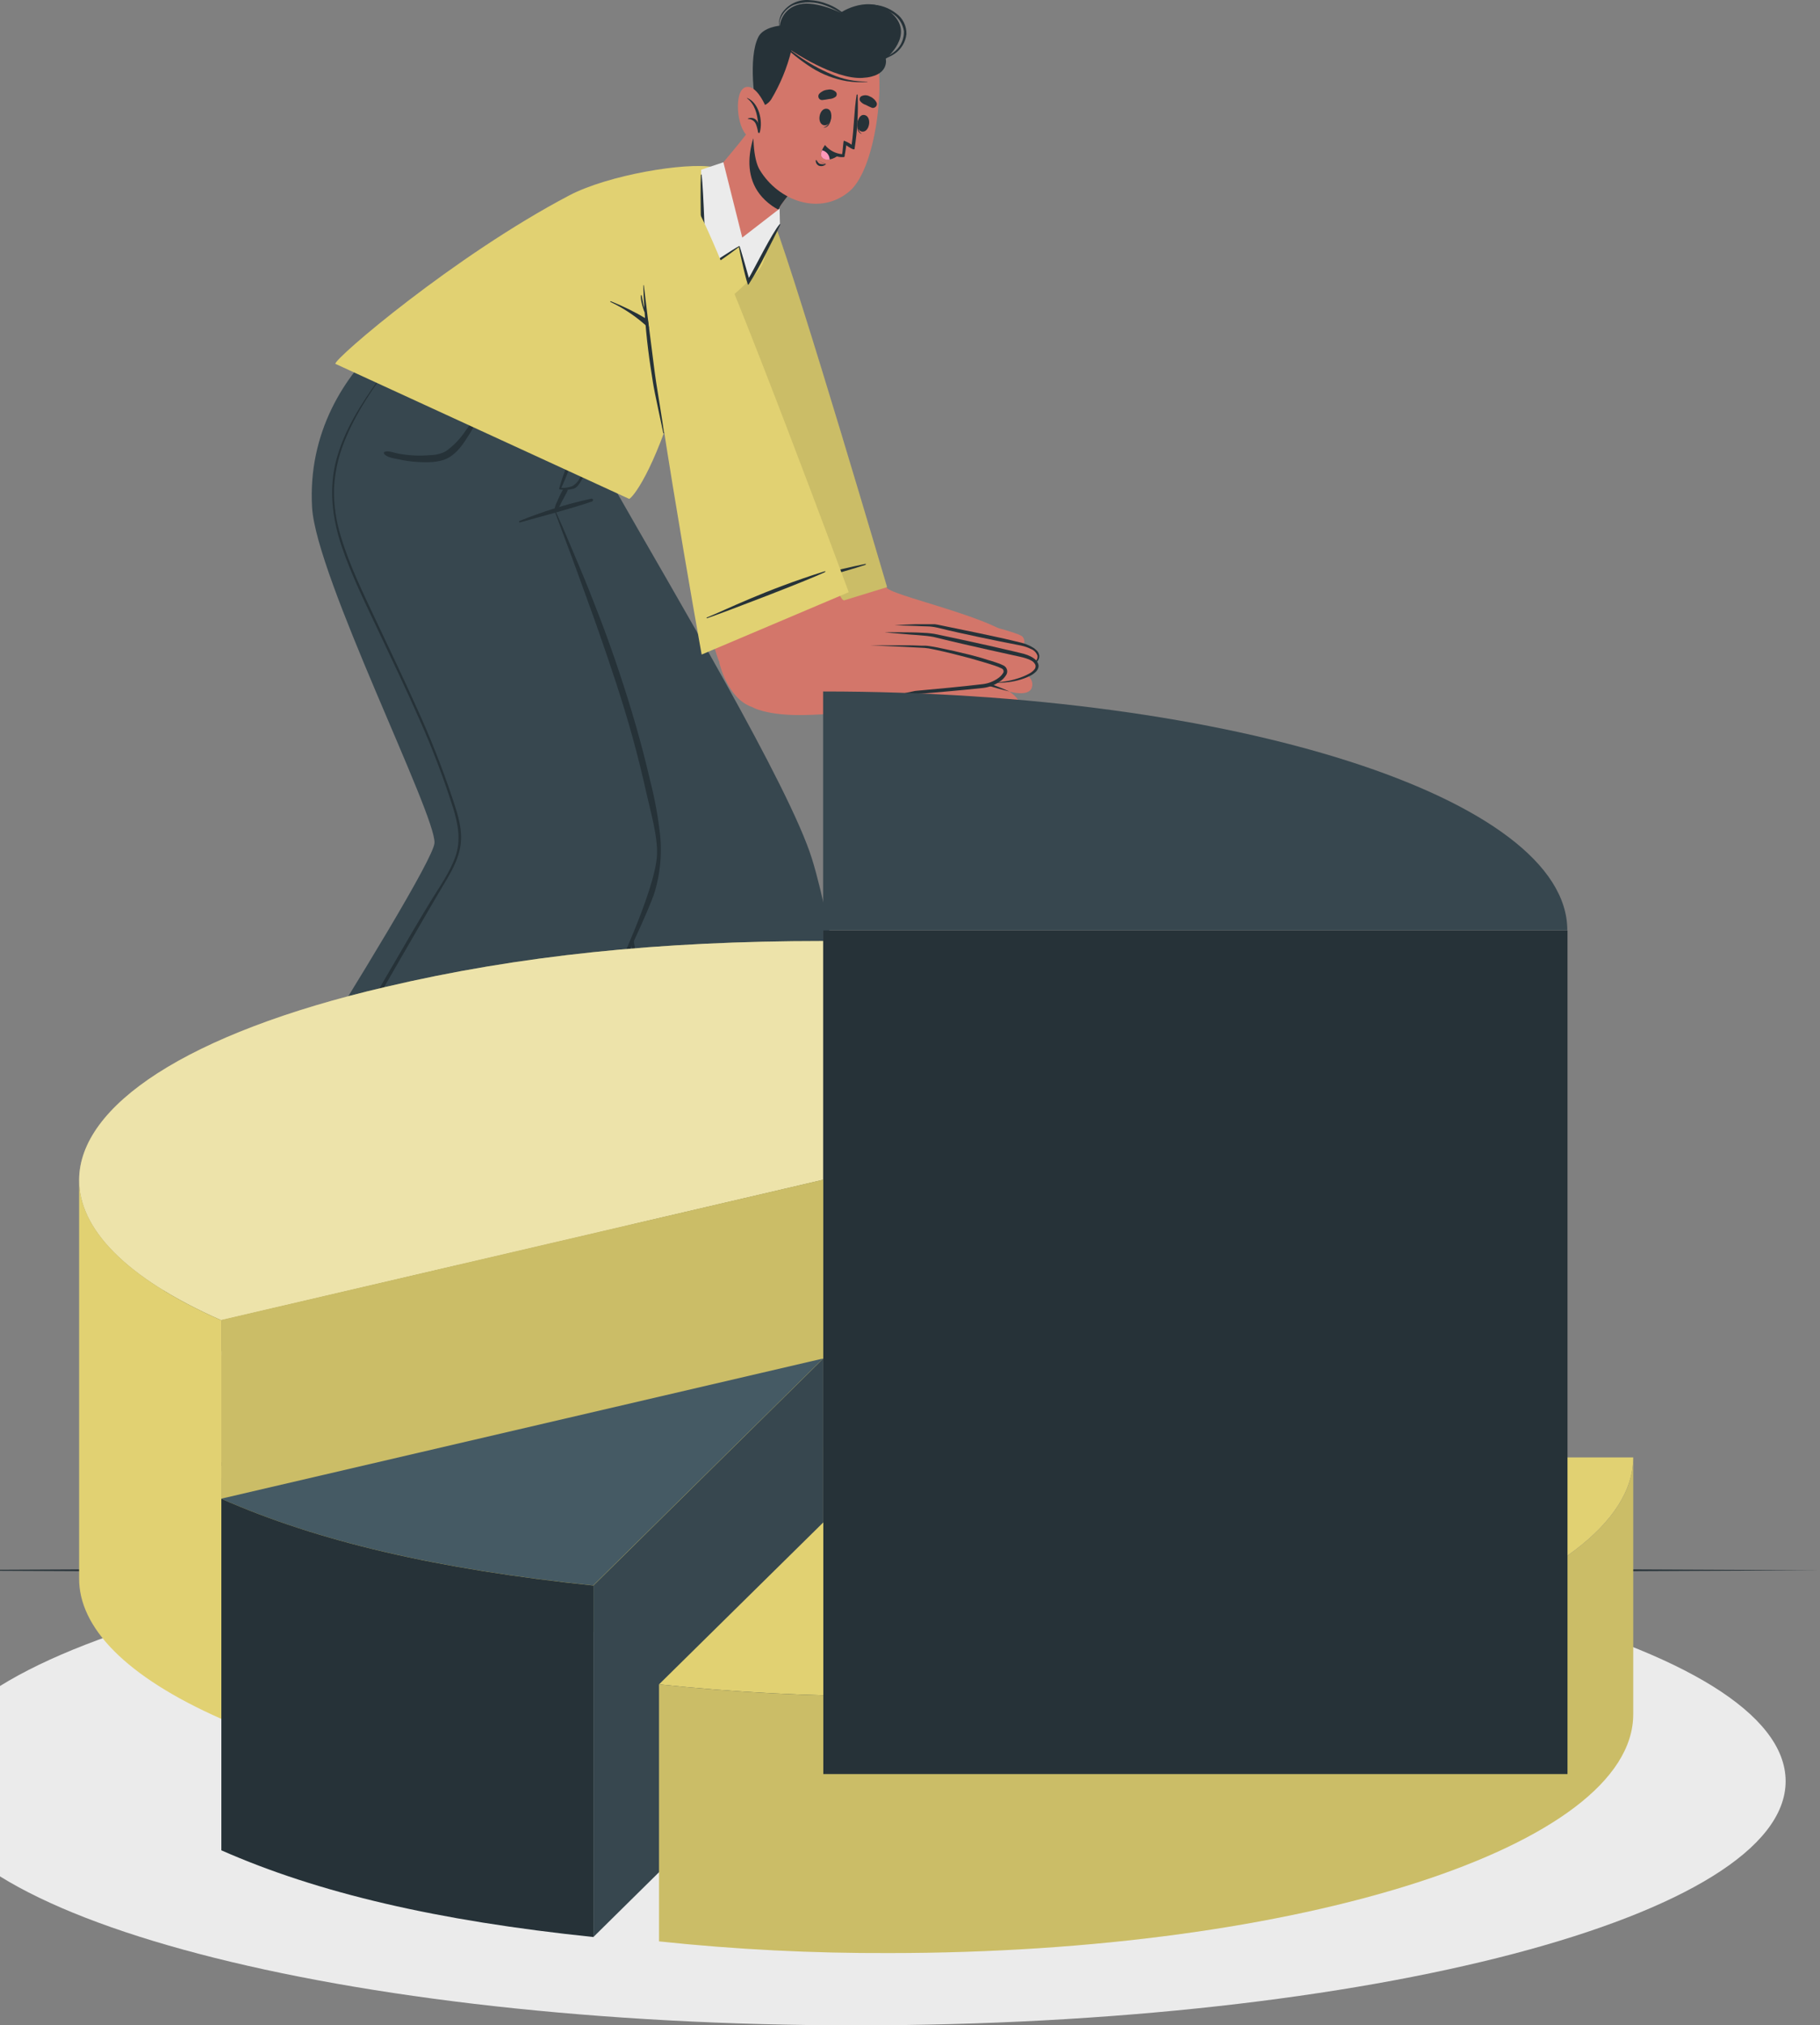 <svg width="524" height="583" viewBox="0 0 524 583" fill="none" xmlns="http://www.w3.org/2000/svg">
<rect x="0" y="0" width="524" height="583" fill="#808080" stroke="none"/>
<g clip-path="url(#clip0_14_3980)">
<path d="M246.5 583C394.295 583 514.106 551.534 514.106 512.719C514.106 473.904 394.295 442.438 246.5 442.438C98.705 442.438 -21.106 473.904 -21.106 512.719C-21.106 551.534 98.705 583 246.5 583Z" fill="#EBEBEB"/>
<path d="M-31 452.007L38.368 451.68L107.75 451.558L246.5 451.326L385.25 451.558L454.632 451.68L524 452.007L454.632 452.333L385.25 452.456L246.5 452.687L107.75 452.456L38.368 452.333L-31 452.007Z" fill="#263238"/>
<path d="M296.392 450.618C293.103 451.693 199.271 450.863 195.711 448.576C194.352 447.705 193.686 434.014 193.332 417.451C193.251 413.872 193.196 410.17 193.169 406.427L186.17 356.221L248.906 356.588L254.206 406.781L253.826 417.805C253.826 417.805 289.611 434.218 293.239 437.158C296.868 440.097 299.681 449.556 296.392 450.618Z" fill="#D3766A"/>
<path d="M296.392 450.618C293.103 451.694 199.271 450.863 195.711 448.577C194.066 447.515 193.414 427.523 193.169 406.387L254.206 406.741L253.826 417.764C253.826 417.764 289.611 434.178 293.239 437.117C296.868 440.057 299.681 449.557 296.392 450.618Z" fill="white"/>
<path d="M296.392 450.618C293.103 451.693 199.271 450.863 195.711 448.577C194.352 447.706 193.686 434.014 193.332 417.451L253.826 417.805C253.826 417.805 289.611 434.218 293.239 437.158C296.868 440.098 299.681 449.557 296.392 450.618Z" fill="#E1D172"/>
<path d="M295.074 446.848C279.349 446.331 215.88 445.691 200.291 446.371C200.168 446.371 200.168 446.467 200.291 446.467C215.866 447.338 279.349 447.447 295.074 447.106C295.427 447.106 295.427 446.861 295.074 446.848Z" fill="#263238"/>
<path d="M287.273 433.715C285.512 433.645 283.757 433.945 282.119 434.594C280.48 435.243 278.995 436.228 277.759 437.485C275.533 439.709 274.248 442.707 274.171 445.855C274.171 445.95 274.348 445.964 274.361 445.855C274.922 442.74 276.477 439.893 278.793 437.74C281.11 435.587 284.062 434.246 287.205 433.919C287.219 433.921 287.234 433.92 287.248 433.916C287.262 433.912 287.275 433.906 287.286 433.897C287.297 433.888 287.307 433.877 287.314 433.865C287.321 433.852 287.326 433.838 287.327 433.824C287.332 433.802 287.33 433.779 287.32 433.76C287.31 433.74 287.293 433.724 287.273 433.715Z" fill="#263238"/>
<path d="M259.914 419.424C253.622 419.288 246.323 421.438 242.355 426.569C242.192 426.76 242.477 426.977 242.667 426.882C248.222 424.041 254.063 421.801 260.091 420.2C260.194 420.176 260.283 420.113 260.339 420.024C260.395 419.934 260.413 419.826 260.39 419.723C260.367 419.621 260.303 419.531 260.214 419.475C260.125 419.419 260.017 419.401 259.914 419.424Z" fill="#263238"/>
<path d="M264.766 421.371C258.474 421.221 251.175 423.385 247.193 428.502C247.044 428.706 247.315 428.924 247.506 428.829C253.037 425.988 258.855 423.748 264.861 422.146C264.912 422.132 264.958 422.108 264.999 422.076C265.04 422.044 265.074 422.004 265.099 421.958C265.125 421.912 265.141 421.862 265.146 421.811C265.152 421.759 265.148 421.706 265.133 421.656C265.112 421.575 265.065 421.503 264.998 421.451C264.932 421.399 264.85 421.371 264.766 421.371Z" fill="#263238"/>
<path d="M269.605 423.303C263.312 423.167 256.014 425.331 252.032 430.448C251.882 430.639 252.167 430.856 252.358 430.761C257.889 427.921 263.707 425.681 269.713 424.079C269.763 424.065 269.81 424.041 269.851 424.008C269.892 423.976 269.926 423.936 269.951 423.89C269.977 423.845 269.993 423.795 269.998 423.743C270.004 423.691 270 423.639 269.985 423.589C269.962 423.506 269.912 423.433 269.843 423.382C269.774 423.33 269.691 423.303 269.605 423.303Z" fill="#263238"/>
<path d="M274.443 425.249C268.15 425.1 260.852 427.264 256.884 432.381C256.72 432.585 257.006 432.803 257.196 432.708C262.727 429.867 268.545 427.627 274.552 426.025C274.602 426.011 274.649 425.987 274.689 425.955C274.73 425.923 274.764 425.882 274.79 425.837C274.815 425.791 274.831 425.741 274.837 425.689C274.843 425.638 274.838 425.585 274.824 425.535C274.8 425.453 274.75 425.38 274.681 425.328C274.613 425.277 274.529 425.249 274.443 425.249Z" fill="#263238"/>
<path d="M204.436 431.441C197.369 431.441 197.287 442.397 204.368 442.438C211.449 442.479 211.503 431.496 204.436 431.441Z" fill="white"/>
<path d="M96.85 123.427C96.85 123.427 168.162 248.418 170.01 257.156C172.837 270.575 189.418 416.88 189.418 416.88L259.615 416.458C259.615 416.458 245.725 285.804 233.792 247.262C227.296 226.262 193.128 169.101 177.186 140.997C175.746 138.479 176.18 126.952 176.18 126.952L96.85 123.427Z" fill="#37474F"/>
<path d="M252.806 404.726C241.933 404.522 208.975 403.61 194.474 404.726C194.449 404.738 194.429 404.758 194.416 404.782C194.404 404.807 194.4 404.835 194.406 404.862H194.474C199.448 405.652 241.92 405.121 252.806 404.862C252.819 404.878 252.835 404.892 252.853 404.901C252.872 404.911 252.892 404.917 252.912 404.918C252.933 404.92 252.954 404.917 252.973 404.91C252.992 404.903 253.01 404.892 253.025 404.878C253.04 404.864 253.052 404.847 253.06 404.828C253.069 404.809 253.073 404.788 253.073 404.768C253.072 404.747 253.068 404.727 253.06 404.708C253.051 404.689 253.039 404.672 253.024 404.658C252.996 404.632 252.96 404.618 252.922 404.618C252.884 404.618 252.847 404.632 252.82 404.658L252.806 404.726Z" fill="#263238"/>
<path d="M109.136 134.967C113.825 142.521 118.772 149.938 123.556 157.41C128.34 164.881 133.07 172.38 137.827 179.961C147.25 195.04 156.437 210.256 165.389 225.608C169.745 232.682 173.456 240.134 176.479 247.873C179.244 255.637 181.301 263.636 182.623 271.772C183.982 279.938 184.879 288.172 185.708 296.392C186.614 305.175 187.479 313.944 188.304 322.7C190.084 340.637 194.121 372.484 195.901 390.422C196.118 392.613 196.336 394.818 196.526 397.022C196.512 397.089 196.475 397.149 196.422 397.192C196.368 397.235 196.302 397.258 196.234 397.258C196.166 397.258 196.099 397.235 196.046 397.192C195.993 397.149 195.956 397.089 195.942 397.022C193.93 379.194 190.03 347.415 188.222 329.573L185.504 302.911C184.661 294.65 183.873 286.375 182.691 278.155C181.603 270.053 179.918 262.042 177.648 254.188C175.123 246.05 171.704 238.218 167.455 230.834C158.866 215.564 149.787 200.539 140.64 185.554C131.493 170.57 122.17 155.355 112.534 140.52C111.352 138.683 110.156 136.859 108.919 135.076C108.81 134.954 109.055 134.817 109.136 134.967Z" fill="#263238"/>
<path d="M128.422 452.006C124.97 451.747 36.18 414.443 33.747 410.986C33.641 410.781 33.594 410.55 33.611 410.319C33.611 407.243 39.972 396.573 45.313 382.528C45.653 381.63 48.031 377.465 51.266 371.858C60.25 356.452 76.124 330.076 76.124 330.076L134.157 354.002L105.725 395.498L101.254 405.583C101.254 405.583 128.286 434.245 130.542 438.328C132.798 442.411 131.86 452.183 128.422 452.006Z" fill="#D3766A"/>
<path d="M128.422 452.006C124.97 451.747 36.18 414.443 33.747 410.986C33.641 410.781 33.594 410.55 33.611 410.319C33.611 407.244 39.972 396.574 45.313 382.528C45.653 381.63 48.031 377.466 51.266 371.858L105.725 395.498L101.254 405.583C101.254 405.583 128.286 434.245 130.542 438.328C132.798 442.411 131.86 452.183 128.422 452.006Z" fill="white"/>
<path d="M128.408 451.992C124.97 451.747 36.18 414.443 33.747 410.986C32.809 409.625 36.955 397.513 45.313 382.528L101.254 405.583C101.254 405.583 128.286 434.232 130.542 438.328C132.798 442.425 131.86 452.183 128.408 451.992Z" fill="#E1D172"/>
<path d="M128.612 448.004C114.233 441.608 55.629 417.178 40.923 411.952C40.801 411.952 40.774 411.952 40.923 412.047C55.044 418.689 113.839 442.656 128.558 448.249C128.816 448.358 128.911 448.1 128.612 448.004Z" fill="#263238"/>
<path d="M126.261 432.884C124.662 432.178 122.933 431.812 121.185 431.812C119.437 431.812 117.708 432.178 116.108 432.884C113.209 434.108 110.892 436.404 109.639 439.295C109.639 439.39 109.761 439.458 109.816 439.376C111.497 436.711 113.993 434.662 116.932 433.534C119.871 432.405 123.096 432.259 126.125 433.116C126.14 433.128 126.158 433.138 126.177 433.143C126.196 433.148 126.216 433.149 126.235 433.146C126.255 433.142 126.273 433.135 126.29 433.123C126.306 433.112 126.319 433.098 126.33 433.081C126.34 433.063 126.346 433.044 126.348 433.025C126.35 433.005 126.347 432.985 126.341 432.967C126.334 432.948 126.324 432.931 126.31 432.917C126.296 432.902 126.279 432.891 126.261 432.884Z" fill="#263238"/>
<path d="M106.296 409.367C100.506 406.876 92.922 406.128 87.269 409.367C87.065 409.489 87.269 409.802 87.445 409.775C93.636 409.217 99.87 409.326 106.038 410.102C106.13 410.118 106.225 410.101 106.305 410.054C106.386 410.007 106.448 409.932 106.479 409.844C106.51 409.756 106.508 409.659 106.475 409.572C106.441 409.484 106.378 409.412 106.296 409.367Z" fill="#263238"/>
<path d="M110.06 412.987C104.271 410.496 96.673 409.748 91.033 412.987C90.816 413.109 91.033 413.409 91.21 413.395C97.401 412.837 103.634 412.946 109.802 413.722C109.894 413.738 109.989 413.721 110.07 413.674C110.151 413.627 110.212 413.553 110.243 413.464C110.274 413.376 110.273 413.279 110.24 413.192C110.206 413.104 110.143 413.032 110.06 412.987Z" fill="#263238"/>
<path d="M113.812 416.607C108.035 414.116 100.438 413.368 94.784 416.607C94.567 416.743 94.784 417.042 94.961 417.029C101.152 416.47 107.385 416.58 113.553 417.356C113.652 417.39 113.761 417.383 113.855 417.337C113.95 417.291 114.022 417.21 114.056 417.111C114.09 417.011 114.084 416.902 114.038 416.808C113.992 416.714 113.911 416.641 113.812 416.607Z" fill="#263238"/>
<path d="M117.576 420.227C111.8 417.723 104.203 416.988 98.617 420.227C98.399 420.349 98.617 420.662 98.794 420.649C104.985 420.09 111.218 420.2 117.386 420.975C117.476 420.979 117.565 420.952 117.638 420.898C117.71 420.844 117.762 420.766 117.784 420.678C117.807 420.591 117.798 420.498 117.76 420.416C117.722 420.334 117.657 420.267 117.576 420.227Z" fill="#263238"/>
<path d="M50.355 399.677C43.818 396.955 39.632 407.135 46.169 409.843C52.707 412.552 56.893 402.372 50.355 399.677Z" fill="white"/>
<path d="M106.513 406.876L41.562 379.656C41.562 379.656 124.385 251.548 125.092 242.688C125.717 234.835 91.006 166.025 89.851 146.059C88.6 124.528 99.147 108.02 110.645 97.826L176.085 126.91C176.085 126.91 170.363 138.615 159.083 144.821C159.083 144.821 192.653 224.274 190.342 248.554C188.032 272.834 106.513 406.876 106.513 406.876Z" fill="#37474F"/>
<path d="M109.544 394.478C100.153 390.3 102.912 391.361 93.466 387.292C88.859 385.291 58.496 372.212 53.862 371.11C53.842 371.091 53.815 371.08 53.787 371.08C53.759 371.08 53.733 371.091 53.712 371.11C53.696 371.131 53.687 371.158 53.687 371.185C53.687 371.212 53.696 371.238 53.712 371.26C57.79 373.791 88.329 386.339 92.977 388.245C102.49 392.137 99.772 390.966 109.286 394.709C109.323 394.723 109.363 394.723 109.401 394.711C109.438 394.698 109.471 394.674 109.493 394.641C109.515 394.608 109.525 394.569 109.522 394.529C109.519 394.49 109.503 394.453 109.476 394.423L109.544 394.478Z" fill="#263238"/>
<path d="M170.187 143.555C163.153 145.094 156.264 147.234 149.597 149.952C149.569 149.96 149.543 149.973 149.521 149.991C149.499 150.009 149.481 150.032 149.468 150.058C149.455 150.083 149.448 150.111 149.446 150.14C149.445 150.169 149.45 150.197 149.461 150.224C149.467 150.253 149.479 150.28 149.496 150.304C149.514 150.328 149.536 150.348 149.562 150.362C149.588 150.376 149.617 150.385 149.646 150.387C149.675 150.389 149.705 150.384 149.732 150.374C156.637 148.441 163.663 146.645 170.459 144.358C170.564 144.318 170.65 144.24 170.701 144.139C170.751 144.038 170.762 143.922 170.73 143.814C170.691 143.709 170.612 143.624 170.511 143.575C170.409 143.527 170.293 143.52 170.187 143.555Z" fill="#263238"/>
<path d="M162.236 140.683C161.562 141.834 160.967 143.03 160.456 144.263C159.949 145.213 159.63 146.253 159.518 147.325C159.518 147.529 159.776 147.584 159.912 147.461C160.632 146.614 161.214 145.659 161.638 144.63C162.223 143.514 162.834 142.426 163.391 141.31C163.448 141.143 163.437 140.962 163.361 140.804C163.284 140.646 163.149 140.524 162.984 140.466C162.852 140.421 162.709 140.418 162.576 140.457C162.442 140.496 162.323 140.575 162.236 140.683Z" fill="#263238"/>
<path d="M163.133 134.341C163.554 133.32 163.989 132.286 164.492 131.265C165.015 130.23 165.469 129.162 165.851 128.067C165.919 127.89 166.191 128.067 166.11 128.189C165.688 129.224 165.403 130.326 165.063 131.388C164.723 132.449 164.356 133.524 163.989 134.586C163.294 136.573 162.496 138.521 161.597 140.425C162.705 140.492 163.814 140.315 164.846 139.907C165.88 139.263 166.687 138.311 167.156 137.185C167.768 136.029 168.325 134.858 168.95 133.715C169.702 132.477 170.343 131.174 170.866 129.823C170.866 129.646 171.193 129.823 171.125 129.945C170.172 132.814 168.938 135.581 167.441 138.206C166.803 139.227 166.286 140.302 165.145 140.683C163.891 141.02 162.582 141.094 161.298 140.901C161.135 140.901 160.931 140.833 160.986 140.642C161.565 138.498 162.282 136.393 163.133 134.341Z" fill="#263238"/>
<path d="M160.102 147.447C162.44 152.551 164.479 157.641 166.653 162.731C168.828 167.821 170.731 172.734 172.688 177.797C176.575 188.004 180.054 198.402 183.085 208.895C184.58 214.094 185.939 219.329 187.162 224.601C188.515 229.864 189.491 235.217 190.084 240.619C190.592 246.009 190.066 251.446 188.535 256.638C186.931 261.932 178.301 279.911 175.841 284.865C174.332 287.886 173.843 287.464 174.563 285.94C176.629 281.612 188.535 256.638 189.146 246.295C189.472 240.946 187.23 233.365 186.075 228.153C184.919 222.94 183.588 217.524 182.133 212.27C179.266 201.913 175.841 191.76 172.307 181.621C170.323 175.932 168.23 170.311 166.191 164.636C164.152 158.961 162.114 153.748 159.831 147.542C159.822 147.525 159.817 147.505 159.817 147.486C159.818 147.466 159.823 147.446 159.832 147.429C159.841 147.412 159.855 147.397 159.871 147.386C159.887 147.375 159.906 147.368 159.926 147.365C159.943 147.359 159.961 147.356 159.979 147.357C159.997 147.357 160.015 147.361 160.031 147.369C160.048 147.377 160.062 147.387 160.075 147.401C160.087 147.414 160.096 147.43 160.102 147.447Z" fill="#263238"/>
<path d="M110.74 130.055C111.922 129.633 113.458 130.368 114.722 130.585C116.25 130.858 117.793 131.035 119.343 131.116C120.875 131.182 122.41 131.146 123.937 131.007C125.471 130.992 126.98 130.615 128.34 129.905C130.584 128.312 132.511 126.313 134.021 124.012C135.827 121.673 137.325 119.111 138.479 116.39C138.479 116.227 138.778 116.39 138.724 116.499C138.207 118.064 137.827 119.643 137.188 121.167C136.557 122.584 135.817 123.95 134.973 125.25C133.437 127.714 131.684 130.34 129.088 131.783C126.492 133.226 122.863 133.144 119.846 132.953C118.098 132.836 116.362 132.581 114.654 132.191C113.417 131.919 111.352 131.701 110.577 130.599C110.525 130.512 110.509 130.408 110.532 130.309C110.555 130.21 110.615 130.124 110.699 130.068L110.74 130.055Z" fill="#263238"/>
<path d="M60.304 367.449C71.177 351.321 113.893 275.76 124.181 259.115C126.628 255.141 129.455 251.167 131.059 246.744C132.798 241.94 131.901 237.217 130.433 232.508C127.684 223.834 124.444 215.323 120.729 207.017C117.06 198.661 113.105 190.441 109.218 182.193C105.331 173.946 101.254 165.793 98.345 157.206C95.627 149.04 94.594 140.52 96.904 132.082C99.215 123.644 103.999 116.213 109.014 109.231C110.373 107.394 111.732 105.57 113.01 103.719C113.118 103.583 113.322 103.719 113.227 103.896C107.696 111.178 102.354 118.867 99.011 127.455C97.339 131.691 96.375 136.174 96.157 140.724C96.077 145.337 96.738 149.932 98.114 154.334C100.656 162.908 104.719 171.06 108.511 179.145C112.303 187.229 116.353 195.612 120.077 203.942C123.894 212.296 127.269 220.846 130.189 229.555C131.466 233.434 132.907 237.503 132.744 241.654C132.594 246.186 130.379 250.255 128.082 254.053C118.12 270.602 75.703 345.605 64.83 361.665L60.752 367.735C60.709 367.779 60.651 367.807 60.59 367.814C60.528 367.821 60.465 367.807 60.413 367.773C60.36 367.74 60.321 367.689 60.301 367.63C60.281 367.571 60.282 367.507 60.304 367.449Z" fill="#263238"/>
<path d="M221.003 61.584C233.059 99.84 247.547 160.404 253.241 170.72C257.101 177.715 218.204 190.413 216.301 185.269C213.882 178.627 202.819 109.218 204.993 65.925C205.89 48.083 217.388 50.219 221.003 61.584Z" fill="#D3766A"/>
<path d="M215.241 181.35C216.124 185.786 220.365 201.247 223.463 203.125C226.562 205.003 242.898 204.609 251.121 204.609C259.343 204.609 260.961 202.309 260.825 199.478C260.689 196.647 243.428 196.103 243.428 196.103C243.428 196.103 266.533 202.717 272.282 203.792C278.031 204.867 291.432 208.256 293.362 203.438C294.231 201.261 290.575 199.07 290.575 199.07C290.575 199.07 296.175 200.716 297.072 197.926C298.091 194.742 293.633 193 293.633 193C293.633 193 297.126 193.707 297.208 191.121C297.398 185.337 275.462 182.493 275.462 182.493C275.462 182.493 292.247 190.659 292.777 185.95C293.525 179.417 259.14 172.258 255.552 169.414C253.217 167.427 251.272 165.023 249.816 162.323L215.241 181.35Z" fill="#D3766A"/>
<path d="M260.743 200.92C260.799 200.516 260.756 200.105 260.619 199.721C260.482 199.337 260.254 198.992 259.955 198.715C259.377 198.144 258.7 197.682 257.957 197.354C256.435 196.7 254.856 196.185 253.241 195.816C250.006 195 246.677 194.455 243.374 193.557C246.793 193.501 250.205 193.885 253.527 194.7C255.222 195.094 256.855 195.721 258.378 196.565C259.168 196.996 259.859 197.59 260.404 198.307C260.676 198.678 260.851 199.113 260.91 199.57C260.97 200.027 260.912 200.491 260.743 200.92Z" fill="#263238"/>
<path d="M290.616 199.042C288.238 198.47 285.914 197.79 283.576 197.123C281.238 196.456 278.928 195.762 276.604 195.027L269.659 192.85C267.349 192.115 265.025 191.407 262.687 190.699C265.116 190.988 267.523 191.443 269.89 192.06C272.268 192.605 274.606 193.285 276.944 193.993C279.281 194.7 281.578 195.476 283.848 196.347C286.118 197.218 288.401 198.035 290.616 199.042Z" fill="#263238"/>
<path d="M268.246 184.97C270.48 185.11 272.702 185.415 274.892 185.882C277.09 186.327 279.263 186.89 281.402 187.569C283.541 188.236 285.642 189.022 287.694 189.924C289.753 190.807 291.747 191.835 293.661 192.999C291.54 192.265 289.475 191.448 287.368 190.74C285.261 190.033 283.168 189.311 281.048 188.672L274.688 186.793C272.567 186.127 270.42 185.555 268.246 184.97Z" fill="#263238"/>
<path d="M271.643 179.458C278.882 180.08 285.858 182.468 291.962 186.413C288.564 185.201 285.248 183.922 281.864 182.792C278.48 181.663 275.041 180.56 271.643 179.458Z" fill="#263238"/>
<path d="M255.402 169.005L211.435 182.52C211.435 182.52 203.091 98.766 204.382 68.606C205.319 46.463 217.116 48.437 222.784 63.625C230.531 84.394 255.402 169.005 255.402 169.005Z" fill="#E1D172"/>
<path opacity="0.1" d="M255.402 169.005L211.435 182.52C211.435 182.52 203.091 98.766 204.382 68.606C205.319 46.463 217.116 48.437 222.784 63.625C230.531 84.394 255.402 169.005 255.402 169.005Z" fill="black"/>
<path d="M214.045 172.299C219.97 170.938 243.945 164.392 249.055 162.623C249.408 162.514 249.408 162.255 249.055 162.337C231.237 166.039 219.767 170.408 214.031 172.054C213.882 172.095 213.882 172.327 214.045 172.299Z" fill="#263238"/>
<path d="M181.155 143.61L96.551 104.727C96.225 103.23 130.746 73.683 163.867 56.263C175.066 50.37 197.396 46.641 205.415 48.097C214.928 49.853 224.442 67.273 219.196 76.677C216.736 81.005 201.528 92.451 199.122 96.956C198.089 98.957 195.955 110.035 195.303 112.172C188.059 136.342 182.079 143.243 181.155 143.61Z" fill="#E1D172"/>
<path d="M193.713 100.521C192.598 98.874 191.389 97.295 190.179 95.73C189.04 94.201 187.663 92.864 186.102 91.77C182.821 89.812 179.39 88.119 175.841 86.707C175.705 86.707 175.637 86.857 175.759 86.925C179.193 88.541 182.393 90.615 185.273 93.09C186.632 94.315 188.113 95.499 189.5 96.737C190.886 97.976 192.218 99.378 193.577 100.698C193.607 100.725 193.645 100.739 193.686 100.739C193.726 100.739 193.764 100.725 193.794 100.698C193.801 100.663 193.797 100.628 193.783 100.596C193.768 100.564 193.744 100.538 193.713 100.521Z" fill="#263238"/>
<path d="M195.615 95.731C195.32 95.362 195.002 95.012 194.664 94.683C193.987 94.018 193.25 93.416 192.462 92.886C190.896 91.826 189.165 91.035 187.339 90.545C187.319 90.53 187.295 90.522 187.271 90.522C187.246 90.522 187.222 90.53 187.203 90.545C187.184 90.566 187.173 90.592 187.173 90.62C187.173 90.648 187.184 90.675 187.203 90.695C188.869 91.471 190.45 92.42 191.919 93.526C192.653 94.07 193.346 94.669 194.025 95.268L194.99 96.166L196.023 97.037C196.159 97.146 196.336 97.037 196.268 96.82C196.08 96.439 195.862 96.075 195.615 95.731Z" fill="#263238"/>
<path d="M213.882 70.594C209.057 68.811 205.578 56.535 206.189 49.485C206.189 48.995 209.261 45.633 212.74 41.319C214.833 38.72 217.116 35.766 218.992 32.935L233.942 49.104C230.559 51.975 227.542 55.253 224.958 58.862C224.701 59.257 224.482 59.677 224.306 60.114C224.275 60.185 224.239 60.253 224.197 60.318C223.096 62.795 218.557 72.322 213.882 70.594Z" fill="#D3766A"/>
<path d="M219.536 33.548C217.701 36.855 210.715 51.077 222.254 59.229C222.854 59.653 223.486 60.03 224.143 60.359C224.143 60.264 224.224 60.182 224.252 60.128C224.425 59.69 224.648 59.275 224.918 58.889C227.487 55.281 230.49 52.003 233.86 49.131L219.536 33.548Z" fill="#263238"/>
<path d="M221.846 13.95C217.456 20.537 214.969 42.653 218.72 48.886C224.157 57.923 236.198 62.251 244.652 54.997C252.806 47.961 255.524 19.081 251.094 13.092C244.489 4.273 228.343 4.219 221.846 13.95Z" fill="#D3766A"/>
<path d="M239.324 33.071C239.324 33.071 239.202 33.071 239.188 33.18C239.025 34.677 238.576 36.351 237.163 36.651V36.732C238.835 36.746 239.406 34.5 239.324 33.071Z" fill="#263238"/>
<path d="M238.223 31.329C235.872 30.799 234.988 35.548 237.177 36.038C239.365 36.528 240.207 31.765 238.223 31.329Z" fill="#263238"/>
<path d="M247.152 34.364C247.152 34.364 247.261 34.459 247.248 34.514C246.921 35.984 246.799 37.712 248.036 38.447V38.529C246.5 38.012 246.609 35.725 247.152 34.364Z" fill="#263238"/>
<path d="M248.756 33.085C251.148 33.344 250.455 38.135 248.226 37.89C245.997 37.645 246.745 32.868 248.756 33.085Z" fill="#263238"/>
<path d="M236.755 28.798C237.417 28.732 238.075 28.632 238.726 28.498C239.428 28.483 240.105 28.24 240.656 27.804C240.807 27.634 240.896 27.417 240.908 27.19C240.921 26.962 240.856 26.738 240.724 26.552C240.415 26.223 240.024 25.983 239.592 25.856C239.159 25.729 238.701 25.72 238.264 25.831C237.343 25.911 236.485 26.334 235.858 27.015C235.675 27.238 235.587 27.524 235.613 27.811C235.638 28.099 235.775 28.365 235.994 28.553C236.209 28.726 236.48 28.813 236.755 28.798Z" fill="#263238"/>
<path d="M251.039 31.03C250.426 30.782 249.827 30.5 249.245 30.186C248.571 29.984 247.982 29.563 247.574 28.989C247.48 28.781 247.458 28.549 247.509 28.328C247.561 28.106 247.684 27.908 247.859 27.764C248.249 27.537 248.692 27.417 249.143 27.417C249.595 27.417 250.038 27.537 250.428 27.764C251.287 28.101 251.989 28.746 252.398 29.574C252.491 29.831 252.484 30.114 252.379 30.366C252.273 30.618 252.076 30.821 251.828 30.935C251.587 31.068 251.305 31.102 251.039 31.03Z" fill="#263238"/>
<path d="M235.07 46.096C235.355 46.505 235.627 47.049 236.144 47.185C236.69 47.307 237.256 47.307 237.802 47.185M237.802 47.267C237.538 47.521 237.21 47.698 236.853 47.777C236.495 47.856 236.123 47.835 235.777 47.716C235.491 47.585 235.251 47.371 235.089 47.101C234.926 46.832 234.849 46.519 234.866 46.205C234.866 46.042 235.029 46.028 235.07 46.096L237.802 47.267Z" fill="#263238"/>
<path d="M237.435 41.972C237.702 42.624 238.101 43.215 238.606 43.706C239.111 44.198 239.712 44.58 240.37 44.83C240.942 45.047 241.541 45.185 242.151 45.238C242.268 45.252 242.387 45.252 242.504 45.238H242.844C242.925 45.238 243.003 45.211 243.067 45.162C243.131 45.113 243.177 45.044 243.197 44.966V44.816V44.68C243.442 43.564 243.646 41.808 243.646 41.808C244.026 42.094 245.956 43.442 246.038 42.843C246.848 37.7 247.144 32.489 246.921 27.287C246.915 27.268 246.905 27.251 246.892 27.236C246.88 27.221 246.864 27.208 246.846 27.199C246.828 27.191 246.809 27.185 246.789 27.184C246.77 27.183 246.75 27.185 246.731 27.192C246.709 27.2 246.69 27.212 246.673 27.229C246.657 27.245 246.644 27.265 246.636 27.287C245.861 32.023 245.916 36.814 245.195 41.659C244.512 41.167 243.761 40.777 242.966 40.502C242.79 40.502 242.613 43.877 242.463 44.381C241.517 44.297 240.597 44.026 239.757 43.582C238.916 43.138 238.173 42.53 237.571 41.795C237.503 41.754 237.367 41.836 237.435 41.972Z" fill="#263238"/>
<path d="M241.594 44.544C240.818 45.222 239.882 45.69 238.875 45.905C238.319 46.01 237.745 45.939 237.231 45.701C236.103 45.184 236.28 44.095 236.674 43.211C236.88 42.726 237.145 42.269 237.462 41.85C238.511 43.173 239.961 44.119 241.594 44.544Z" fill="#263238"/>
<path d="M238.875 45.946C238.319 46.051 237.745 45.979 237.231 45.742C236.103 45.224 236.28 44.136 236.674 43.251C237.288 43.39 237.838 43.731 238.237 44.219C238.636 44.708 238.861 45.315 238.875 45.946Z" fill="#FF98B9"/>
<path d="M217.606 30.676C217.606 30.676 215.2 16.835 218.353 10.616C219.78 7.798 224.523 7.39 224.523 7.39C224.682 6.077 225.203 4.835 226.029 3.803C226.855 2.771 227.953 1.991 229.199 1.552C233.915 -0.354 242.001 3.647 242.001 3.647C242.001 3.647 250.469 -2.082 256.951 4.028C263.434 10.139 255.022 16.89 255.022 16.89C255.022 16.89 256.286 21.993 248.226 22.429C240.167 22.864 227.84 14.522 227.84 14.522C226.617 19.485 224.661 24.237 222.036 28.621C221.563 29.344 220.897 29.919 220.114 30.283C219.331 30.646 218.462 30.782 217.606 30.676Z" fill="#263238"/>
<path d="M243.279 4.273C241.835 2.909 240.128 1.853 238.264 1.17C236.623 0.504 234.881 0.122 233.113 0.04C231.552 -0.115 229.978 0.16 228.562 0.837C227.146 1.513 225.942 2.565 225.081 3.878C224.278 5.281 224.063 6.945 224.483 8.506H224.591C223.667 5.62 225.951 2.558 228.478 1.442C231.484 0.359 234.782 0.417 237.747 1.606C239.662 2.326 241.486 3.267 243.184 4.409C243.193 4.415 243.203 4.42 243.213 4.422C243.224 4.425 243.235 4.425 243.246 4.423C243.257 4.421 243.267 4.417 243.276 4.411C243.285 4.405 243.293 4.398 243.299 4.389C243.306 4.38 243.31 4.37 243.312 4.359C243.315 4.348 243.315 4.337 243.313 4.327C243.311 4.316 243.307 4.306 243.301 4.297C243.295 4.287 243.288 4.279 243.279 4.273Z" fill="#263238"/>
<path d="M260.974 9.866C261.014 8.707 260.768 7.556 260.258 6.514C259.749 5.472 258.991 4.572 258.052 3.892C255.957 2.236 253.369 1.33 250.7 1.32C248.008 1.307 245.363 2.026 243.048 3.402V3.497C245.122 2.302 247.479 1.69 249.871 1.726C252.264 1.762 254.602 2.444 256.639 3.701C257.599 4.253 258.422 5.014 259.048 5.928C259.674 6.842 260.086 7.886 260.254 8.982C260.287 10.04 260.089 11.092 259.673 12.065C259.258 13.039 258.635 13.909 257.848 14.616C255.909 16.241 253.556 17.292 251.053 17.651M251.053 17.733C253.391 17.532 255.643 16.751 257.604 15.46C258.529 14.82 259.308 13.99 259.89 13.026C260.471 12.062 260.84 10.985 260.974 9.866L251.053 17.733Z" fill="#263238"/>
<path d="M249.68 23.477C246.135 23.534 242.62 22.819 239.378 21.381C235.993 19.949 232.771 18.156 229.77 16.032C228.016 14.807 226.317 13.514 224.632 12.194C224.632 12.194 224.51 12.194 224.632 12.276C227.415 15.011 230.476 17.446 233.765 19.544C236.838 21.461 240.254 22.76 243.823 23.368C245.787 23.676 247.782 23.74 249.762 23.558C249.762 23.558 249.735 23.477 249.68 23.477Z" fill="#263238"/>
<path d="M221.18 32.391C221.18 32.391 218.326 24.225 214.765 25.069C211.204 25.913 212.047 36.787 215.268 39.155C215.661 39.477 216.115 39.718 216.602 39.864C217.089 40.01 217.6 40.058 218.105 40.005C218.611 39.952 219.101 39.798 219.547 39.555C219.993 39.311 220.386 38.981 220.704 38.583L221.18 32.391Z" fill="#D3766A"/>
<path d="M215.078 28.186C215.078 28.186 214.983 28.186 215.078 28.281C217.334 30.023 218.013 32.758 218.272 35.467C218.195 35.199 218.066 34.948 217.893 34.73C217.72 34.512 217.505 34.33 217.261 34.194C217.018 34.059 216.75 33.973 216.473 33.942C216.197 33.91 215.916 33.934 215.649 34.011L215.377 34.106C215.295 34.106 215.377 34.255 215.377 34.269C215.856 34.254 216.328 34.386 216.731 34.646C217.134 34.906 217.448 35.282 217.633 35.725C217.93 36.489 218.139 37.283 218.258 38.093C218.326 38.352 218.761 38.338 218.747 38.093C219.712 34.732 218.462 29.479 215.078 28.186Z" fill="#263238"/>
<path d="M224.455 60.073L213.705 68.388L208.269 46.708L201.867 48.858C201.867 48.858 202.194 78.46 202.846 77.52L212.835 70.797L215.445 81.113L224.551 64.469L224.455 60.073Z" fill="#EBEBEB"/>
<path d="M220.46 73.098C221.819 70.376 223.368 67.518 224.646 64.66C224.646 64.564 224.646 64.428 224.483 64.524C222.417 66.81 217.076 77.548 215.608 80.011C215.499 79.562 212.998 70.743 212.89 70.798C211.041 71.71 203.743 76.595 203.158 77.085C203.158 72.39 202.547 55.065 202.017 50.329C202.017 50.3 202.005 50.272 201.985 50.252C201.965 50.231 201.937 50.22 201.908 50.22C201.879 50.22 201.852 50.231 201.831 50.252C201.811 50.272 201.799 50.3 201.799 50.329C201.487 55.078 202.058 78.283 202.248 78.337C205.868 76.112 209.37 73.7 212.74 71.111C213.012 72.866 215.159 82.407 215.458 81.998C217.281 79.122 218.95 76.151 220.46 73.098Z" fill="#263238"/>
<path d="M199.91 60.508C215.839 97.323 235.627 162.745 242.423 172.421C246.976 178.995 209.601 195.626 207.168 190.699C204.055 184.398 186.781 109.721 184.457 66.483C183.492 48.573 195.153 49.525 199.91 60.508Z" fill="#D3766A"/>
<path d="M216.6 203.546C209.315 201.07 207.086 190.699 207.086 190.699L236.239 166.46C236.239 166.46 242.219 174.694 250.034 175.783C251.95 176.055 261.436 175.987 271.168 177.443C282.217 179.103 293.593 182.247 294.435 183.295C296.066 185.323 293.688 188.943 285.995 189.583C278.303 190.223 263.054 188.902 262.13 189.052C261.821 189.138 261.521 189.252 261.233 189.392C260.906 189.665 253.363 199.899 249.558 203.097C247.261 205.044 237.448 205.724 231.713 205.819C222.539 206.037 217.837 204.281 216.6 203.546Z" fill="#D3766A"/>
<path d="M247.859 184.561C247.859 184.561 265.84 179.022 269.605 180.219C273.369 181.417 296.786 185.201 298.485 187.188C300.184 189.175 297.738 192.822 290.032 193.475C282.326 194.129 267.104 192.781 266.166 192.944C265.228 193.108 250.387 200.498 248.824 200.77C247.261 201.042 247.859 184.561 247.859 184.561Z" fill="#D3766A"/>
<path d="M257.522 179.989C259.575 179.839 261.6 179.757 263.693 179.676H269.129L269.944 179.812C273.954 180.628 278.004 181.459 282.027 182.302C286.05 183.146 290.073 184.017 294.109 185.024C295.14 185.282 296.131 185.676 297.058 186.195C297.557 186.447 298.015 186.773 298.417 187.161C298.84 187.565 299.121 188.095 299.219 188.672C299.248 188.96 299.218 189.25 299.131 189.526C299.045 189.802 298.904 190.058 298.716 190.278C298.374 190.694 297.96 191.044 297.493 191.312C296.598 191.845 295.633 192.248 294.626 192.51C295.587 192.141 296.499 191.657 297.344 191.067C297.748 190.783 298.101 190.433 298.39 190.033C298.527 189.852 298.625 189.645 298.679 189.425C298.732 189.205 298.741 188.977 298.703 188.753C298.546 188.306 298.293 187.899 297.962 187.56C297.631 187.222 297.23 186.96 296.787 186.794C295.887 186.357 294.938 186.033 293.96 185.827C289.882 185.052 285.887 184.221 281.864 183.378C277.841 182.534 273.818 181.649 269.795 180.656C268.818 180.436 267.82 180.317 266.819 180.302C265.799 180.302 264.766 180.22 263.733 180.179L257.522 179.989Z" fill="#263238"/>
<path d="M245.603 187.664C245.603 187.664 265.351 181.663 269.075 182.86C272.799 184.058 296.256 187.841 297.955 189.828C299.654 191.815 297.208 195.476 289.515 196.13C281.823 196.783 266.587 195.422 265.65 195.585C264.712 195.749 249.871 203.152 248.294 203.425C246.718 203.697 245.603 187.664 245.603 187.664Z" fill="#D3766A"/>
<path d="M254.655 182.029C257.183 181.948 259.71 182.029 262.238 182.029C263.502 182.029 264.766 182.098 266.044 182.166C266.68 182.182 267.315 182.232 267.947 182.315C268.591 182.379 269.231 182.483 269.863 182.628C274.796 183.676 279.743 184.738 284.663 185.84L292.057 187.541L293.905 187.991C294.542 188.13 295.168 188.312 295.781 188.535C296.409 188.765 297.007 189.071 297.561 189.447C298.186 189.84 298.663 190.428 298.92 191.121C299.043 191.501 299.043 191.911 298.92 192.291C298.8 192.643 298.61 192.967 298.363 193.244C297.894 193.734 297.348 194.144 296.746 194.455C295.598 195.039 294.391 195.495 293.144 195.816C290.676 196.461 288.114 196.668 285.574 196.429C288.092 196.456 290.598 196.074 292.995 195.299C294.18 194.94 295.323 194.457 296.406 193.856C296.922 193.575 297.383 193.201 297.765 192.754C297.94 192.579 298.064 192.36 298.124 192.121C298.183 191.881 298.177 191.629 298.105 191.393C297.88 190.895 297.504 190.481 297.031 190.209C296.524 189.918 295.986 189.685 295.427 189.515C294.299 189.134 293.022 188.916 291.799 188.63L284.405 186.997C279.472 185.881 274.552 184.779 269.632 183.554C269.038 183.391 268.434 183.268 267.824 183.186C267.213 183.091 266.587 183.023 265.962 182.969C264.698 182.846 263.448 182.751 262.184 182.669L254.655 182.029Z" fill="#263238"/>
<path d="M245.657 187.596C245.657 187.596 264.019 186.399 267.484 187.515C270.95 188.631 287.151 190.237 288.714 192.06C290.276 193.884 288.007 197.314 280.844 197.913C273.682 198.511 265.174 199.274 264.291 199.355C263.407 199.437 249.626 202.077 248.158 202.254C246.69 202.431 245.657 187.596 245.657 187.596Z" fill="#D3766A"/>
<path d="M250.455 185.759H260.213C261.844 185.759 263.475 185.759 265.106 185.854H266.329C266.744 185.868 267.157 185.909 267.566 185.977C268.395 186.099 269.197 186.235 269.999 186.398C273.193 187.038 276.373 187.759 279.512 188.549C281.089 188.957 282.666 189.379 284.229 189.91C285.017 190.127 285.805 190.372 286.58 190.631C287.394 190.875 288.185 191.19 288.945 191.57C289.395 191.798 289.737 192.195 289.895 192.675C290.053 193.155 290.014 193.678 289.787 194.129L289.692 194.292C289.224 195.06 288.587 195.712 287.83 196.197C286.425 197.19 284.795 197.817 283.087 198.021C279.825 198.389 276.59 198.674 273.356 198.974C270.121 199.273 266.832 199.559 263.652 199.79C262.062 199.995 260.444 200.253 258.827 200.498C257.21 200.743 255.606 200.947 253.989 201.111C257.142 200.267 260.295 199.532 263.502 198.879L273.247 197.967C276.482 197.64 279.73 197.327 282.937 196.932C284.474 196.753 285.943 196.202 287.218 195.326C287.843 194.936 288.373 194.411 288.768 193.789C288.84 193.695 288.892 193.588 288.922 193.475C288.952 193.361 288.959 193.242 288.942 193.125C288.926 193.009 288.886 192.896 288.826 192.795C288.766 192.694 288.686 192.606 288.591 192.536C288.537 192.492 288.478 192.456 288.415 192.428C287.718 192.081 286.995 191.79 286.254 191.557C285.492 191.298 284.718 191.053 283.943 190.822L279.254 189.461C276.115 188.644 272.975 187.814 269.741 187.12C268.939 186.943 268.15 186.78 267.362 186.643C266.57 186.521 265.771 186.453 264.97 186.439L260.091 186.181L250.455 185.759Z" fill="#263238"/>
<path d="M244.366 170.461L202.017 188.412C202.017 188.412 185.912 99.296 184.09 69.164C182.731 47.048 194.705 47.783 201.895 62.359C211.734 82.161 244.366 170.461 244.366 170.461Z" fill="#E1D172"/>
<path d="M203.566 177.961C209.315 175.987 232.515 167.073 237.394 164.746C237.734 164.596 237.72 164.337 237.394 164.46C220.052 169.904 209.084 175.497 203.553 177.729C203.362 177.784 203.43 178.015 203.566 177.961Z" fill="#263238"/>
<path d="M185.232 82.148C185.232 84.339 185.395 86.517 185.517 88.694C185.409 88.313 185.3 87.932 185.218 87.551C185.137 87.17 185.069 86.735 184.987 86.34C184.906 85.945 184.851 85.496 184.756 85.074C184.756 85.042 184.743 85.011 184.72 84.988C184.698 84.965 184.666 84.952 184.634 84.952C184.602 84.952 184.57 84.965 184.548 84.988C184.525 85.011 184.512 85.042 184.512 85.074C184.491 85.747 184.56 86.42 184.716 87.075C184.866 87.751 185.052 88.419 185.273 89.076C185.355 89.366 185.465 89.649 185.599 89.919C185.844 93.553 186.17 97.187 186.632 100.807C187.012 103.924 187.515 107.027 187.991 110.116C188.467 113.206 190.342 121.494 190.967 124.638C190.967 124.667 190.979 124.694 190.999 124.715C191.02 124.735 191.047 124.747 191.076 124.747C191.105 124.747 191.133 124.735 191.153 124.715C191.173 124.694 191.185 124.667 191.185 124.638C190.777 121.467 189.418 113.301 188.929 110.13C188.439 106.959 188.1 103.91 187.692 100.793C186.876 94.587 186.115 88.368 185.368 82.148C185.368 82.13 185.361 82.113 185.348 82.1C185.335 82.087 185.318 82.08 185.3 82.08C185.282 82.08 185.265 82.087 185.252 82.1C185.239 82.113 185.232 82.13 185.232 82.148Z" fill="#263238"/>
<path d="M236.986 270.874V339.603L63.729 380.051C36.003 367.803 22.698 353.635 22.779 339.59C22.902 318.386 53.536 297.481 111.121 284.062C149.406 275.066 189.717 270.874 236.986 270.874Z" fill="#E1D172"/>
<g opacity="0.4">
<path d="M236.986 270.874V339.603L63.729 380.051C36.003 367.803 22.698 353.635 22.779 339.59C22.902 318.386 53.536 297.481 111.121 284.062C149.406 275.066 189.717 270.874 236.986 270.874Z" fill="white"/>
</g>
<path d="M63.729 380.051V494.781C36.003 482.533 22.698 468.365 22.779 454.306V339.521C22.698 353.567 36.003 367.803 63.729 380.051Z" fill="#E1D172"/>
<path d="M237.041 339.562V454.347L63.729 494.741V379.956L237.041 339.562Z" fill="#E1D172"/>
<g opacity="0.1">
<path d="M237.041 339.562V454.347L63.729 494.741V379.956L237.041 339.562Z" fill="black"/>
</g>
<path d="M236.986 391.048L170.785 456.375C125.772 451.679 91.495 443.69 63.675 431.401L236.986 391.048Z" fill="#455A64"/>
<path d="M170.839 456.402V557.576C125.826 552.895 91.563 544.892 63.729 532.616V431.428C91.563 443.717 125.826 451.706 170.839 456.402Z" fill="#263238"/>
<path d="M237.041 391.048V492.223L170.839 557.577V456.402L237.041 391.048Z" fill="#37474F"/>
<path d="M470.221 419.52C470.221 457.463 374.296 488.235 255.946 488.235C233.834 488.304 211.734 487.173 189.744 484.846L256.014 419.52H470.221Z" fill="#E1D172"/>
<path d="M470.221 419.52V493.475C470.221 531.432 374.296 562.19 255.946 562.19C233.834 562.275 211.734 561.153 189.744 558.829V484.846C211.757 487.177 233.879 488.313 256.014 488.249C374.255 488.249 470.221 457.477 470.221 419.52Z" fill="#E1D172"/>
<g opacity="0.1">
<path d="M470.221 419.52V493.475C470.221 531.432 374.296 562.19 255.946 562.19C233.834 562.275 211.734 561.153 189.744 558.829V484.846C211.757 487.177 233.879 488.313 256.014 488.249C374.255 488.249 470.221 457.477 470.221 419.52Z" fill="black"/>
</g>
<path d="M236.986 199.042C355.336 199.042 451.248 229.814 451.248 267.771H236.986V199.042Z" fill="#37474F"/>
<path d="M451.302 267.825H237.041V510.664H451.302V267.825Z" fill="#263238"/>
</g>
<defs>
<clipPath id="clip0_14_3980">
<rect width="555" height="583" fill="white" transform="translate(-31)"/>
</clipPath>
</defs>
</svg>
